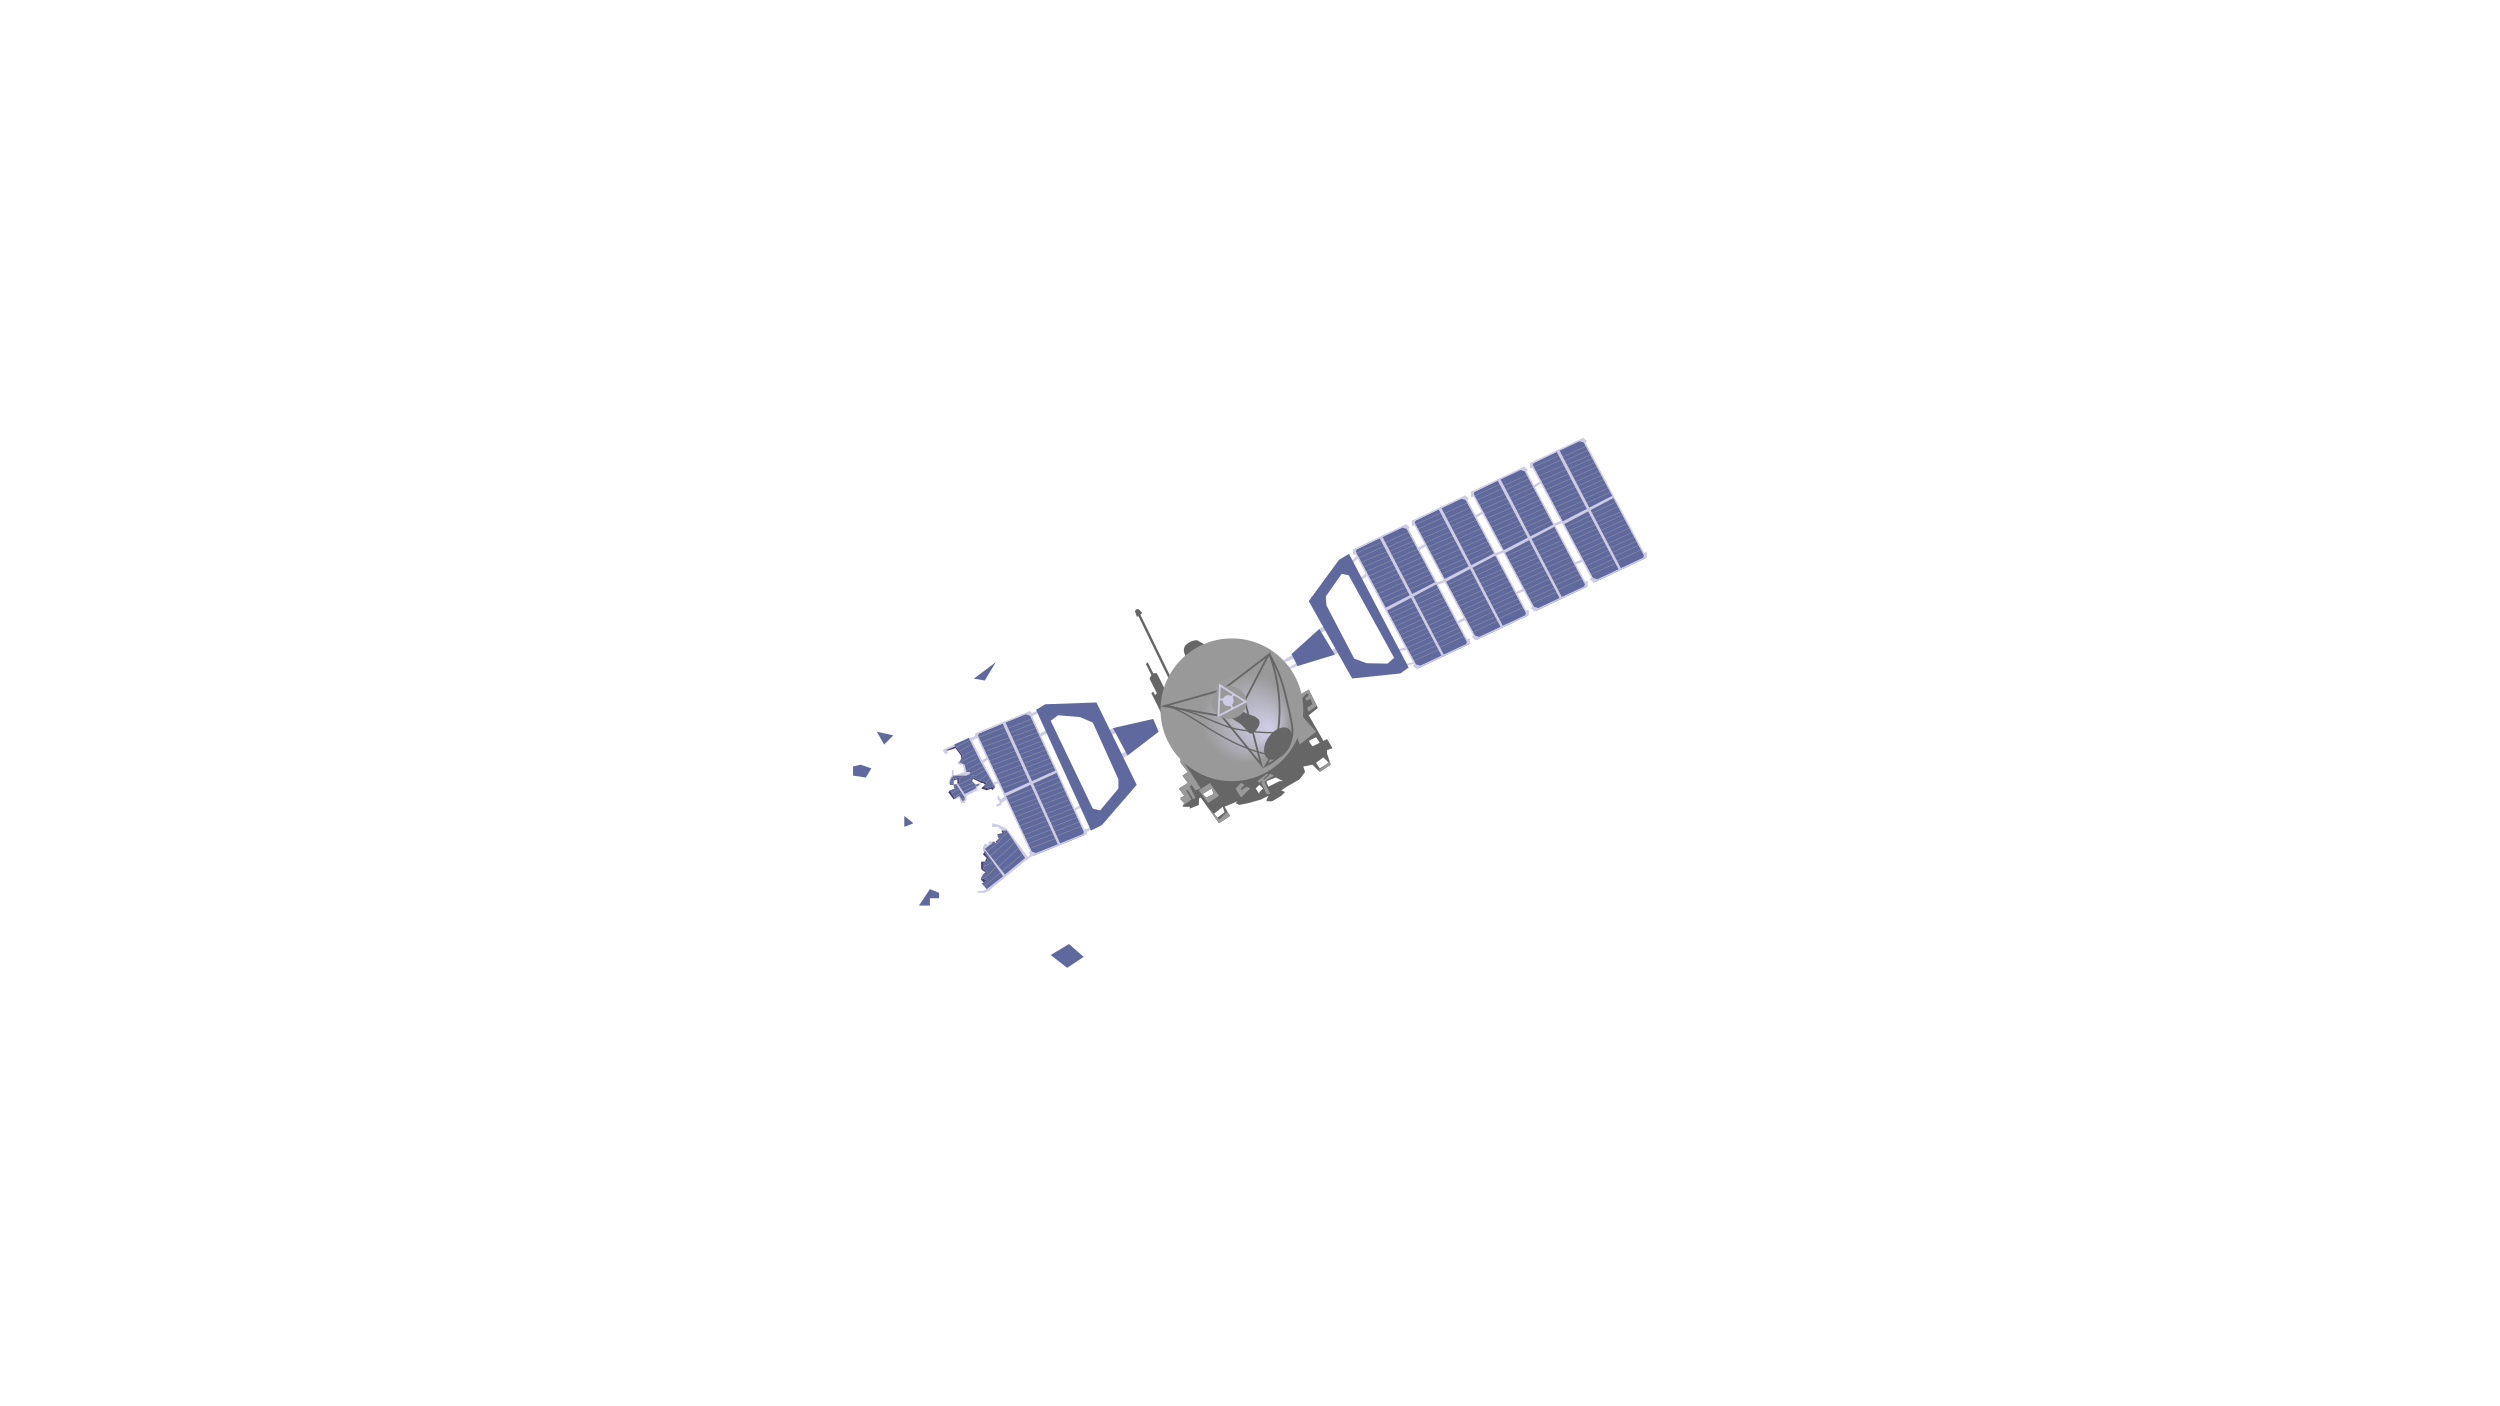 <?xml version="1.0" encoding="utf-8"?>
<!-- Generator: Adobe Illustrator 24.0.0, SVG Export Plug-In . SVG Version: 6.00 Build 0)  -->
<svg version="1.1" id="Layer_1" xmlns="http://www.w3.org/2000/svg" xmlns:xlink="http://www.w3.org/1999/xlink" x="0px" y="0px"
	 viewBox="0 0 1366 768" style="enable-background:new 0 0 1366 768;" xml:space="preserve">
<style type="text/css">
	.st0{fill:#5F699E;}
	.st1{fill:#CECCE4;}
	.st2{fill:#999999;}
	.st3{fill:#666666;}
	.st4{fill:#48426B;}
	.st5{clip-path:url(#SVGID_2_);fill:#999999;}
	.st6{clip-path:url(#SVGID_2_);fill:#9A9A9A;}
	.st7{clip-path:url(#SVGID_2_);fill:#9B9B9B;}
	.st8{clip-path:url(#SVGID_2_);fill:#9B9B9C;}
	.st9{clip-path:url(#SVGID_2_);fill:#9C9C9D;}
	.st10{clip-path:url(#SVGID_2_);fill:#9D9D9F;}
	.st11{clip-path:url(#SVGID_2_);fill:#9E9EA0;}
	.st12{clip-path:url(#SVGID_2_);fill:#9E9EA1;}
	.st13{clip-path:url(#SVGID_2_);fill:#9F9FA2;}
	.st14{clip-path:url(#SVGID_2_);fill:#A0A0A3;}
	.st15{clip-path:url(#SVGID_2_);fill:#A1A1A4;}
	.st16{clip-path:url(#SVGID_2_);fill:#A2A1A5;}
	.st17{clip-path:url(#SVGID_2_);fill:#A2A2A6;}
	.st18{clip-path:url(#SVGID_2_);fill:#A3A3A7;}
	.st19{clip-path:url(#SVGID_2_);fill:#A4A3A8;}
	.st20{clip-path:url(#SVGID_2_);fill:#A5A4AA;}
	.st21{clip-path:url(#SVGID_2_);fill:#A5A5AB;}
	.st22{clip-path:url(#SVGID_2_);fill:#A6A6AC;}
	.st23{clip-path:url(#SVGID_2_);fill:#A7A6AD;}
	.st24{clip-path:url(#SVGID_2_);fill:#A8A7AE;}
	.st25{clip-path:url(#SVGID_2_);fill:#A8A8AF;}
	.st26{clip-path:url(#SVGID_2_);fill:#A9A9B0;}
	.st27{clip-path:url(#SVGID_2_);fill:#AAA9B1;}
	.st28{clip-path:url(#SVGID_2_);fill:#ABAAB2;}
	.st29{clip-path:url(#SVGID_2_);fill:#ACABB3;}
	.st30{clip-path:url(#SVGID_2_);fill:#ACACB4;}
	.st31{clip-path:url(#SVGID_2_);fill:#ADACB5;}
	.st32{clip-path:url(#SVGID_2_);fill:#AEADB6;}
	.st33{clip-path:url(#SVGID_2_);fill:#AFAEB7;}
	.st34{clip-path:url(#SVGID_2_);fill:#AFAEB9;}
	.st35{clip-path:url(#SVGID_2_);fill:#B0AFBA;}
	.st36{clip-path:url(#SVGID_2_);fill:#B1B0BB;}
	.st37{clip-path:url(#SVGID_2_);fill:#B2B1BC;}
	.st38{clip-path:url(#SVGID_2_);fill:#B2B1BD;}
	.st39{clip-path:url(#SVGID_2_);fill:#B3B2BE;}
	.st40{clip-path:url(#SVGID_2_);fill:#B4B3BF;}
	.st41{clip-path:url(#SVGID_2_);fill:#B5B3C0;}
	.st42{clip-path:url(#SVGID_2_);fill:#B5B4C1;}
	.st43{clip-path:url(#SVGID_2_);fill:#B6B5C2;}
	.st44{clip-path:url(#SVGID_2_);fill:#B7B6C3;}
	.st45{clip-path:url(#SVGID_2_);fill:#B7B6C4;}
	.st46{clip-path:url(#SVGID_2_);fill:#B8B7C5;}
	.st47{clip-path:url(#SVGID_2_);fill:#B9B8C6;}
	.st48{clip-path:url(#SVGID_2_);fill:#BAB8C7;}
	.st49{clip-path:url(#SVGID_2_);fill:#BAB9C8;}
	.st50{clip-path:url(#SVGID_2_);fill:#BBBAC9;}
	.st51{clip-path:url(#SVGID_2_);fill:#BCBACA;}
	.st52{clip-path:url(#SVGID_2_);fill:#BCBBCB;}
	.st53{clip-path:url(#SVGID_2_);fill:#BDBCCC;}
	.st54{clip-path:url(#SVGID_2_);fill:#BEBDCD;}
	.st55{clip-path:url(#SVGID_2_);fill:#BFBDCE;}
	.st56{clip-path:url(#SVGID_2_);fill:#BFBECF;}
	.st57{clip-path:url(#SVGID_2_);fill:#C0BFD0;}
	.st58{clip-path:url(#SVGID_2_);fill:#C1BFD1;}
	.st59{clip-path:url(#SVGID_2_);fill:#C1C0D2;}
	.st60{clip-path:url(#SVGID_2_);fill:#C2C1D3;}
	.st61{clip-path:url(#SVGID_2_);fill:#C3C1D4;}
	.st62{clip-path:url(#SVGID_2_);fill:#C3C2D5;}
	.st63{clip-path:url(#SVGID_2_);fill:#C4C3D6;}
	.st64{clip-path:url(#SVGID_2_);fill:#C5C3D7;}
	.st65{clip-path:url(#SVGID_2_);fill:#C5C4D8;}
	.st66{clip-path:url(#SVGID_2_);fill:#C6C4D9;}
	.st67{clip-path:url(#SVGID_2_);fill:#C7C5DA;}
	.st68{clip-path:url(#SVGID_2_);fill:#C7C6DB;}
	.st69{clip-path:url(#SVGID_2_);fill:#C8C6DC;}
	.st70{clip-path:url(#SVGID_2_);fill:#C9C7DD;}
	.st71{clip-path:url(#SVGID_2_);fill:#C9C8DD;}
	.st72{clip-path:url(#SVGID_2_);fill:#CAC8DE;}
	.st73{clip-path:url(#SVGID_2_);fill:#CBC9DF;}
	.st74{clip-path:url(#SVGID_2_);fill:#CBC9E0;}
	.st75{clip-path:url(#SVGID_2_);fill:#CCCAE1;}
	.st76{clip-path:url(#SVGID_2_);fill:#CCCAE2;}
	.st77{clip-path:url(#SVGID_2_);fill:#CDCBE3;}
	.st78{clip-path:url(#SVGID_2_);fill:#CECCE3;}
	.st79{clip-path:url(#SVGID_2_);fill:#CECCE4;}
</style>
<g>
	<g>
		<polygon class="st0" points="584.1,515.82 574.1,521.82 583.1,528.82 592.1,522.82 		"/>
	</g>
	<g>
		<polygon class="st0" points="544.1,361.82 538.1,371.82 532.1,370.82 		"/>
	</g>
	<g>
		<polygon class="st0" points="508.1,485.82 513.1,487.82 513.1,490.82 508.1,490.82 508.1,494.82 502.1,494.82 		"/>
	</g>
	<g>
		<polygon class="st0" points="494.1,445.82 499.1,449.82 494.1,451.82 		"/>
	</g>
	<g>
		<polygon class="st0" points="479.1,399.82 488.1,401.82 483.1,406.82 		"/>
	</g>
	<g>
		<polygon class="st0" points="466.1,418.82 470.1,417.82 476.1,419.82 473.1,424.82 466.1,423.82 		"/>
	</g>
	<g>
		<g>
			<g>
				<polygon class="st1" points="590.1,439.82 587.1,441.82 587.69,442.82 591.1,440.82 				"/>
			</g>
			<g>
				<polygon class="st1" points="593.1,454.82 597.1,452.82 596.1,451.82 592.1,453.82 				"/>
			</g>
			<g>
				<polyline class="st1" points="572.1,398.82 572.03,398.85 568.1,400.82 568.69,402.38 572.1,400.82 				"/>
			</g>
			<g>
				<polygon class="st1" points="566.58,388.53 562.59,390 563.33,391.64 567.1,389.82 				"/>
			</g>
			<g>
				<g>
					<polygon class="st0" points="569.19,403.48 562.59,389 539.07,398.98 539.03,399 534.83,400.78 533.69,401.27 564.68,467.62 
						578.32,462.07 579.59,461.55 593.17,456.03 576.97,420.54 575.91,418.22 574.85,415.88 573.79,413.56 572.73,411.24 
						571.67,408.91 570.61,406.59 569.55,404.27 569.2,403.51 					"/>
				</g>
				<g>
					<polygon class="st2" points="562.74,424.34 562.65,424.11 576.23,418.82 576.32,419.06 					"/>
				</g>
				<g>
					<polygon class="st2" points="558.33,414.84 558.24,414.61 571.73,409.37 571.82,409.6 					"/>
				</g>
				<g>
					<polygon class="st2" points="559.43,417.21 559.34,416.98 572.85,411.72 572.94,411.96 					"/>
				</g>
				<g>
					<polygon class="st2" points="555.02,407.71 554.93,407.47 568.35,402.26 568.44,402.5 					"/>
				</g>
				<g>
					<polygon class="st2" points="556.13,410.08 556.03,409.85 569.49,404.63 569.58,404.87 					"/>
				</g>
				<g>
					
						<rect x="552.36" y="400.3" transform="matrix(0.942 -0.335 0.335 0.942 -101.783 210.485)" class="st2" width="14.38" height="0.25"/>
				</g>
				<g>
					<polygon class="st2" points="553.92,405.34 553.83,405.1 567.23,399.9 567.32,400.14 					"/>
				</g>
				<g>
					
						<rect x="551.24" y="397.84" transform="matrix(0.927 -0.374 0.374 0.927 -108.331 237.774)" class="st2" width="14.3" height="0.25"/>
				</g>
				<g>
					<polygon class="st2" points="550.61,398.19 550.52,397.96 563.82,392.73 563.92,392.96 					"/>
				</g>
				<g>
					<polygon class="st2" points="557.23,412.46 557.14,412.23 570.61,407 570.7,407.24 					"/>
				</g>
				<g>
					<polygon class="st2" points="561.63,421.96 561.54,421.73 575.11,416.47 575.2,416.7 					"/>
				</g>
				<g>
					<polygon class="st2" points="558.94,420.2 558.93,420.2 558.96,419.95 					"/>
				</g>
				<g>
					<polygon class="st2" points="560.53,419.59 560.44,419.36 573.98,414.09 574.07,414.33 					"/>
				</g>
				<g>
					<polygon class="st2" points="559.41,421.31 559.4,421.3 559.58,421.13 					"/>
				</g>
				<g>
					<polygon class="st2" points="547.65,430.77 547.56,430.53 562.23,424.95 562.32,425.19 					"/>
				</g>
				<g>
					
						<rect x="542.32" y="417.69" transform="matrix(0.935 -0.354 0.354 0.935 -112.398 222.176)" class="st2" width="15.59" height="0.25"/>
				</g>
				<g>
					
						<rect x="543.51" y="420.2" transform="matrix(0.935 -0.354 0.354 0.935 -113.208 222.766)" class="st2" width="15.61" height="0.25"/>
				</g>
				<g>
					
						<rect x="538.75" y="410.15" transform="matrix(0.935 -0.354 0.354 0.935 -109.958 220.404)" class="st2" width="15.5" height="0.25"/>
				</g>
				<g>
					
						<rect x="539.94" y="412.67" transform="matrix(0.935 -0.354 0.354 0.935 -110.772 220.996)" class="st2" width="15.53" height="0.25"/>
				</g>
				<g>
					
						<rect x="536.44" y="405.32" transform="matrix(0.945 -0.328 0.328 0.945 -102.864 200.863)" class="st2" width="15.49" height="0.25"/>
				</g>
				<g>
					
						<rect x="537.55" y="407.64" transform="matrix(0.935 -0.354 0.354 0.935 -109.148 219.814)" class="st2" width="15.47" height="0.25"/>
				</g>
				<g>
					
						<rect x="535.23" y="402.72" transform="matrix(0.93 -0.367 0.367 0.93 -110.024 227.605)" class="st2" width="15.4" height="0.25"/>
				</g>
				<g>
					<polygon class="st2" points="534.52,403.06 534.43,402.83 548.79,397.31 548.88,397.54 					"/>
				</g>
				<g>
					
						<rect x="541.13" y="415.18" transform="matrix(0.935 -0.354 0.354 0.935 -111.586 221.586)" class="st2" width="15.56" height="0.25"/>
				</g>
				<g>
					
						<rect x="545.9" y="425.22" transform="matrix(0.935 -0.354 0.354 0.935 -114.833 223.947)" class="st2" width="15.67" height="0.25"/>
				</g>
				<g>
					<polygon class="st2" points="543.51,425.56 543.5,425.56 543.5,425.31 					"/>
				</g>
				<g>
					
						<rect x="544.7" y="422.71" transform="matrix(0.935 -0.354 0.354 0.935 -114.021 223.356)" class="st2" width="15.64" height="0.25"/>
				</g>
				<g>
					
						<rect x="562.34" y="460.64" transform="matrix(0.93 -0.367 0.367 0.93 -129.42 241.527)" class="st2" width="14.93" height="0.25"/>
				</g>
				<g>
					
						<rect x="557.83" y="450.83" transform="matrix(0.93 -0.367 0.367 0.93 -126.137 239.17)" class="st2" width="14.83" height="0.25"/>
				</g>
				<g>
					
						<rect x="558.96" y="453.28" transform="matrix(0.93 -0.367 0.367 0.93 -126.956 239.758)" class="st2" width="14.86" height="0.25"/>
				</g>
				<g>
					<polygon class="st2" points="555.02,446.41 554.93,446.18 568.65,440.78 568.75,441.01 					"/>
				</g>
				<g>
					<polygon class="st2" points="556.15,448.87 556.06,448.64 569.81,443.23 569.9,443.46 					"/>
				</g>
				<g>
					<polygon class="st2" points="552.77,441.5 552.69,441.26 566.54,436.26 566.62,436.5 					"/>
				</g>
				<g>
					<polygon class="st2" points="553.9,443.96 553.81,443.73 567.51,438.34 567.6,438.57 					"/>
				</g>
				<g>
					<polygon class="st2" points="551.74,439.23 551.64,439 565.2,433.44 565.3,433.67 					"/>
				</g>
				<g>
					
						<rect x="549.95" y="433.61" transform="matrix(0.929 -0.371 0.371 0.929 -121.087 237.498)" class="st2" width="14.64" height="0.25"/>
				</g>
				<g>
					<polygon class="st2" points="557.27,451.33 557.18,451.1 570.96,445.68 571.05,445.91 					"/>
				</g>
				<g>
					<polygon class="st2" points="561.77,461.15 561.68,460.92 575.55,455.47 575.64,455.7 					"/>
				</g>
				<g>
					<polygon class="st2" points="559.21,459.19 559.2,459.19 559.23,458.95 					"/>
				</g>
				<g>
					
						<rect x="560.08" y="455.73" transform="matrix(0.93 -0.367 0.367 0.93 -127.779 240.346)" class="st2" width="14.88" height="0.25"/>
				</g>
				<g>
					<polygon class="st2" points="577.37,456.89 577.28,456.66 590.97,451.22 591.06,451.46 					"/>
				</g>
				<g>
					<polygon class="st2" points="572.94,447.15 572.84,446.92 586.45,441.53 586.54,441.76 					"/>
				</g>
				<g>
					<polygon class="st2" points="574.04,449.58 573.95,449.35 587.57,443.94 587.67,444.18 					"/>
				</g>
				<g>
					<polygon class="st2" points="569.62,439.83 569.52,439.6 583.05,434.24 583.14,434.48 					"/>
				</g>
				<g>
					
						<rect x="570.17" y="439.35" transform="matrix(0.93 -0.367 0.367 0.93 -121.066 242.851)" class="st2" width="14.58" height="0.25"/>
				</g>
				<g>
					
						<rect x="566.92" y="432.24" transform="matrix(0.94 -0.341 0.341 0.94 -112.978 221.564)" class="st2" width="14.52" height="0.25"/>
				</g>
				<g>
					
						<rect x="567.95" y="434.49" transform="matrix(0.93 -0.367 0.367 0.93 -119.438 241.688)" class="st2" width="14.52" height="0.25"/>
				</g>
				<g>
					<polygon class="st2" points="566.38,432.72 566.29,432.49 579.65,426.98 579.75,427.21 					"/>
				</g>
				<g>
					<polygon class="st2" points="565.18,430.08 565.09,429.85 578.5,424.47 578.59,424.7 					"/>
				</g>
				<g>
					
						<rect x="571.27" y="441.78" transform="matrix(0.93 -0.367 0.367 0.93 -121.882 243.432)" class="st2" width="14.6" height="0.25"/>
				</g>
				<g>
					
						<rect x="575.7" y="451.5" transform="matrix(0.93 -0.367 0.367 0.93 -125.138 245.755)" class="st2" width="14.71" height="0.25"/>
				</g>
				<g>
					<polygon class="st2" points="573.47,452.74 573.46,452.74 573.49,452.49 					"/>
				</g>
				<g>
					<polygon class="st2" points="575.15,452.02 575.06,451.79 588.7,446.37 588.79,446.61 					"/>
				</g>
				<g>
					<path class="st1" d="M593.94,452.92l-1.01-0.08l-0.27,0.68l0,0.01l-14.65-31.57l-0.58-1.23l-13.66-29.46l0,0l0.91-0.79
						l-1.95-1.98l-13.67,5.56l-1.56,0.63l0,0l-14.66,5.96l-0.11,2.85l1.01,0.07l0.22-0.55l28.86,62.21l-0.83,0.71l1.94,1.98
						l14.39-5.85l1.27-0.52l14.23-5.78L593.94,452.92z M562.82,391.1l13.87,29.95l-12.81,5.72l-14.44-31.97l11.2-4.51L562.82,391.1z
						 M534.88,400.67l12.97-5.23l0,0l14.62,31.96l-13.5,6.04l-14.59-31.52L534.88,400.67z M566.01,466.12l-2.32-0.86l0,0l-14-30.23
						l13.43-6.19l14.85,32.46L566.01,466.12z M591.77,455.73l-12.53,5.05l-14.73-32.59l12.76-5.88l14.95,32.3L591.77,455.73z"/>
				</g>
			</g>
			<g>
				<polygon class="st1" points="616.1,412.82 612.1,414.82 610.1,412.82 617.1,409.82 				"/>
			</g>
			<g>
				<polygon class="st1" points="608.1,397.82 604.1,399.82 605.1,402.82 611.1,399.82 				"/>
			</g>
			<g>
				<path class="st0" d="M599.1,383.82l-28,1l-5,3l30,66l6-3l19-22L599.1,383.82z M601.1,442.82l-4-1l-23-48l4-3l12,1l7,3l14,31v5
					L601.1,442.82z"/>
			</g>
			<g>
				<polygon class="st0" points="608.1,397.82 616.1,412.82 633.1,399.82 630.1,392.82 				"/>
			</g>
		</g>
		<g>
			<g>
				<polyline class="st1" points="706.1,357.82 701.1,360.82 702.1,361.82 707.1,359.82 706.1,357.82 				"/>
			</g>
			<g>
				<polygon class="st1" points="709.1,363.82 704.1,365.82 704.1,364.82 709.1,361.82 				"/>
			</g>
			<g>
				<polygon class="st1" points="743.1,315.82 746.26,313.46 746.96,314.76 744.1,316.82 				"/>
			</g>
			<g>
				<polygon class="st1" points="741.57,303.58 738.1,306.82 739.1,307.82 741.86,305.21 				"/>
			</g>
			<g>
				<polygon class="st1" points="772.78,362.59 768.1,363.82 768.1,362.82 772.1,361.82 				"/>
			</g>
			<g>
				<polygon class="st1" points="768.1,353.82 763.1,354.82 764.1,355.82 768.57,355.02 				"/>
			</g>
			<g>
				<g>
					<polygon class="st0" points="872.38,253.79 864.98,239.71 842.06,250.99 842.02,251.01 837.93,253.02 836.82,253.57 
						871.47,318.09 884.78,311.78 886.02,311.19 899.27,304.92 881.11,270.39 879.92,268.13 878.73,265.86 877.54,263.6 
						876.35,261.34 875.17,259.08 873.98,256.82 872.79,254.56 872.4,253.82 					"/>
				</g>
				<g>
					
						<rect x="866.41" y="271.72" transform="matrix(0.91 -0.414 0.414 0.91 -34.142 386.196)" class="st2" width="14.57" height="0.25"/>
				</g>
				<g>
					
						<rect x="861.47" y="262.51" transform="matrix(0.91 -0.414 0.414 0.91 -30.773 383.306)" class="st2" width="14.48" height="0.25"/>
				</g>
				<g>
					
						<rect x="862.7" y="264.81" transform="matrix(0.91 -0.414 0.414 0.91 -31.614 384.027)" class="st2" width="14.5" height="0.25"/>
				</g>
				<g>
					
						<rect x="857.78" y="255.59" transform="matrix(0.91 -0.414 0.414 0.91 -28.243 381.139)" class="st2" width="14.39" height="0.25"/>
				</g>
				<g>
					
						<rect x="859.01" y="257.9" transform="matrix(0.91 -0.414 0.414 0.91 -29.087 381.863)" class="st2" width="14.43" height="0.25"/>
				</g>
				<g>
					<polygon class="st2" points="856.01,254.19 855.91,253.95 869.16,248.38 869.26,248.61 					"/>
				</g>
				<g>
					
						<rect x="856.55" y="253.29" transform="matrix(0.91 -0.414 0.414 0.91 -27.402 380.418)" class="st2" width="14.37" height="0.25"/>
				</g>
				<g>
					<polygon class="st2" points="854.87,252.05 854.77,251.83 867.71,245.73 867.81,245.96 					"/>
				</g>
				<g>
					
						<rect x="852.83" y="246.33" transform="matrix(0.909 -0.417 0.417 0.909 -24.383 381.379)" class="st2" width="14.29" height="0.25"/>
				</g>
				<g>
					
						<rect x="860.24" y="260.2" transform="matrix(0.91 -0.414 0.414 0.91 -29.931 382.585)" class="st2" width="14.45" height="0.25"/>
				</g>
				<g>
					
						<rect x="865.17" y="269.42" transform="matrix(0.91 -0.414 0.414 0.91 -33.3 385.473)" class="st2" width="14.55" height="0.25"/>
				</g>
				<g>
					<polygon class="st2" points="863.09,271.05 863.08,271.05 863.08,270.8 					"/>
				</g>
				<g>
					
						<rect x="863.93" y="267.11" transform="matrix(0.91 -0.414 0.414 0.91 -32.458 384.749)" class="st2" width="14.53" height="0.25"/>
				</g>
				<g>
					<polygon class="st2" points="863.61,272.14 863.6,272.13 863.77,271.95 					"/>
				</g>
				<g>
					<polygon class="st2" points="852.41,282.24 852.3,282.01 866.63,275.62 866.73,275.85 					"/>
				</g>
				<g>
					<polygon class="st2" points="847.07,272.46 846.97,272.23 861.21,265.89 861.31,266.11 					"/>
				</g>
				<g>
					<polygon class="st2" points="848.4,274.9 848.3,274.67 862.56,268.31 862.66,268.54 					"/>
				</g>
				<g>
					
						<rect x="842.35" y="261.72" transform="matrix(0.914 -0.406 0.406 0.914 -33.076 367.828)" class="st2" width="15.5" height="0.25"/>
				</g>
				<g>
					
						<rect x="843.68" y="264.16" transform="matrix(0.914 -0.406 0.406 0.914 -33.953 368.586)" class="st2" width="15.53" height="0.25"/>
				</g>
				<g>
					
						<rect x="839.78" y="257.03" transform="matrix(0.924 -0.382 0.382 0.924 -33.948 343.371)" class="st2" width="15.49" height="0.25"/>
				</g>
				<g>
					
						<rect x="841.02" y="259.29" transform="matrix(0.914 -0.406 0.406 0.914 -32.203 367.073)" class="st2" width="15.47" height="0.25"/>
				</g>
				<g>
					
						<rect x="838.42" y="254.5" transform="matrix(0.908 -0.419 0.419 0.908 -28.859 377.771)" class="st2" width="15.4" height="0.25"/>
				</g>
				<g>
					
						<rect x="837.01" y="251.91" transform="matrix(0.912 -0.411 0.411 0.912 -28.965 369.304)" class="st2" width="15.39" height="0.25"/>
				</g>
				<g>
					
						<rect x="845.01" y="266.61" transform="matrix(0.914 -0.406 0.406 0.914 -34.83 369.342)" class="st2" width="15.56" height="0.25"/>
				</g>
				<g>
					
						<rect x="850.34" y="276.37" transform="matrix(0.914 -0.406 0.406 0.914 -38.329 372.366)" class="st2" width="15.67" height="0.25"/>
				</g>
				<g>
					<polygon class="st2" points="847.97,277.28 847.96,277.28 847.96,277.03 					"/>
				</g>
				<g>
					<polygon class="st2" points="849.73,277.35 849.63,277.12 863.91,270.75 864.01,270.98 					"/>
				</g>
				<g>
					
						<rect x="868.73" y="310.82" transform="matrix(0.908 -0.419 0.419 0.908 -49.681 395.545)" class="st2" width="14.93" height="0.25"/>
				</g>
				<g>
					
						<rect x="863.69" y="301.29" transform="matrix(0.908 -0.419 0.419 0.908 -46.157 392.535)" class="st2" width="14.83" height="0.25"/>
				</g>
				<g>
					
						<rect x="864.95" y="303.66" transform="matrix(0.908 -0.419 0.419 0.908 -47.036 393.286)" class="st2" width="14.86" height="0.25"/>
				</g>
				<g>
					<polygon class="st2" points="860.64,297.44 860.54,297.22 873.94,291.06 874.04,291.28 					"/>
				</g>
				<g>
					<polygon class="st2" points="861.9,299.84 861.8,299.61 875.23,293.44 875.33,293.67 					"/>
				</g>
				<g>
					<polygon class="st2" points="858.12,292.67 858.02,292.44 871.57,286.67 871.67,286.9 					"/>
				</g>
				<g>
					<polygon class="st2" points="859.38,295.06 859.28,294.83 872.65,288.68 872.76,288.91 					"/>
				</g>
				<g>
					<polygon class="st2" points="856.96,290.46 856.85,290.23 870.08,283.93 870.19,284.15 					"/>
				</g>
				<g>
					
						<rect x="854.86" y="284.54" transform="matrix(0.907 -0.422 0.422 0.907 -39.595 390.459)" class="st2" width="14.64" height="0.25"/>
				</g>
				<g>
					<polygon class="st2" points="863.16,302.23 863.06,302 876.51,295.82 876.61,296.05 					"/>
				</g>
				<g>
					<polygon class="st2" points="868.2,311.79 868.1,311.56 881.64,305.34 881.75,305.56 					"/>
				</g>
				<g>
					<polygon class="st2" points="865.55,309.97 865.54,309.97 865.54,309.72 					"/>
				</g>
				<g>
					
						<rect x="866.21" y="306.05" transform="matrix(0.908 -0.419 0.419 0.908 -47.92 394.038)" class="st2" width="14.88" height="0.25"/>
				</g>
				<g>
					<polygon class="st2" points="883.54,306.65 883.44,306.43 896.8,300.24 896.91,300.46 					"/>
				</g>
				<g>
					<polygon class="st2" points="878.57,297.18 878.46,296.95 891.74,290.81 891.85,291.03 					"/>
				</g>
				<g>
					<polygon class="st2" points="879.81,299.54 879.7,299.32 893,293.16 893.11,293.39 					"/>
				</g>
				<g>
					
						<rect x="874.12" y="286.77" transform="matrix(0.908 -0.419 0.419 0.908 -39.132 395.509)" class="st2" width="14.55" height="0.25"/>
				</g>
				<g>
					
						<rect x="875.36" y="289.14" transform="matrix(0.908 -0.419 0.419 0.908 -40.008 396.253)" class="st2" width="14.58" height="0.25"/>
				</g>
				<g>
					
						<rect x="871.72" y="282.23" transform="matrix(0.919 -0.393 0.393 0.919 -40.199 368.608)" class="st2" width="14.52" height="0.25"/>
				</g>
				<g>
					
						<rect x="872.88" y="284.41" transform="matrix(0.908 -0.419 0.419 0.908 -38.26 394.768)" class="st2" width="14.52" height="0.25"/>
				</g>
				<g>
					
						<rect x="870.45" y="279.78" transform="matrix(0.901 -0.435 0.435 0.901 -34.419 409.295)" class="st2" width="14.46" height="0.25"/>
				</g>
				<g>
					<polygon class="st2" points="869.87,280.57 869.76,280.34 882.85,274.23 882.96,274.45 					"/>
				</g>
				<g>
					
						<rect x="876.6" y="291.51" transform="matrix(0.908 -0.419 0.419 0.908 -40.885 396.995)" class="st2" width="14.6" height="0.25"/>
				</g>
				<g>
					
						<rect x="881.56" y="300.96" transform="matrix(0.908 -0.419 0.419 0.908 -44.382 399.964)" class="st2" width="14.71" height="0.25"/>
				</g>
				<g>
					<polygon class="st2" points="879.42,302.73 879.41,302.73 879.41,302.48 					"/>
				</g>
				<g>
					<polygon class="st2" points="881.05,301.92 880.95,301.69 894.26,295.52 894.37,295.75 					"/>
				</g>
				<g>
					<path class="st1" d="M899.86,301.77l-1.01-0.02l-0.23,0.69v0.01l-16.39-30.7l-0.65-1.2l-15.29-28.65l0,0l0.86-0.84l-2.06-1.87
						l-13.34,6.32l-1.52,0.72l0,0l-14.3,6.77l0.05,2.86l1.01,0.01l0.19-0.56l32.3,60.5l-0.79,0.76l2.05,1.87l14.04-6.65l1.24-0.59
						l13.88-6.57L899.86,301.77z M865.33,241.79l15.53,29.13l-12.47,6.43l-16.21-31.11l10.93-5.13L865.33,241.79z M837.97,252.91
						l12.66-5.94l0,0l16.39,31.09l-13.14,6.79l-16.33-30.65L837.97,252.91z M872.72,316.51l-2.36-0.73l0,0l-15.67-29.4l13.06-6.93
						l16.64,31.58L872.72,316.51z M897.86,304.7l-12.23,5.74l-16.53-31.71l12.41-6.59l16.74,31.41L897.86,304.7z"/>
				</g>
			</g>
			<g>
				<g>
					<polygon class="st0" points="840.12,269.52 832.72,255.44 809.8,266.72 809.76,266.74 805.67,268.75 804.56,269.3 
						839.21,333.82 852.52,327.51 853.76,326.92 867.01,320.65 848.85,286.12 847.66,283.86 846.47,281.59 845.28,279.33 
						844.09,277.07 842.91,274.81 841.72,272.55 840.53,270.29 840.14,269.55 					"/>
				</g>
				<g>
					<polygon class="st2" points="834.86,290.71 834.75,290.48 848.02,284.45 848.12,284.67 					"/>
				</g>
				<g>
					
						<rect x="829.22" y="278.24" transform="matrix(0.911 -0.413 0.413 0.911 -40.332 369.949)" class="st2" width="14.48" height="0.25"/>
				</g>
				<g>
					
						<rect x="830.45" y="280.54" transform="matrix(0.911 -0.413 0.413 0.911 -41.169 370.667)" class="st2" width="14.5" height="0.25"/>
				</g>
				<g>
					
						<rect x="825.53" y="271.32" transform="matrix(0.91 -0.414 0.414 0.91 -37.652 369.195)" class="st2" width="14.39" height="0.25"/>
				</g>
				<g>
					
						<rect x="826.76" y="273.63" transform="matrix(0.91 -0.414 0.414 0.91 -38.496 369.919)" class="st2" width="14.43" height="0.25"/>
				</g>
				<g>
					<polygon class="st2" points="823.75,269.92 823.66,269.69 836.91,264.11 837.01,264.34 					"/>
				</g>
				<g>
					
						<rect x="824.29" y="269.02" transform="matrix(0.91 -0.414 0.414 0.91 -36.812 368.474)" class="st2" width="14.37" height="0.25"/>
				</g>
				<g>
					<polygon class="st2" points="822.62,267.78 822.51,267.56 835.45,261.46 835.56,261.69 					"/>
				</g>
				<g>
					
						<rect x="820.58" y="262.06" transform="matrix(0.909 -0.417 0.417 0.909 -33.891 369.354)" class="st2" width="14.29" height="0.25"/>
				</g>
				<g>
					
						<rect x="827.99" y="275.93" transform="matrix(0.91 -0.414 0.414 0.91 -39.341 370.641)" class="st2" width="14.45" height="0.25"/>
				</g>
				<g>
					
						<rect x="832.91" y="285.15" transform="matrix(0.911 -0.413 0.413 0.911 -42.851 372.105)" class="st2" width="14.55" height="0.25"/>
				</g>
				<g>
					<polygon class="st2" points="830.84,286.78 830.83,286.78 830.83,286.53 					"/>
				</g>
				<g>
					
						<rect x="831.68" y="282.85" transform="matrix(0.911 -0.413 0.413 0.911 -42.011 371.385)" class="st2" width="14.52" height="0.25"/>
				</g>
				<g>
					<polygon class="st2" points="831.36,287.87 831.35,287.86 831.52,287.68 					"/>
				</g>
				<g>
					<polygon class="st2" points="820.15,297.97 820.05,297.74 834.38,291.35 834.48,291.58 					"/>
				</g>
				<g>
					<polygon class="st2" points="814.82,288.19 814.71,287.96 828.95,281.62 829.05,281.85 					"/>
				</g>
				<g>
					<polygon class="st2" points="816.15,290.63 816.05,290.4 830.31,284.04 830.41,284.27 					"/>
				</g>
				<g>
					
						<rect x="810.1" y="277.45" transform="matrix(0.914 -0.406 0.406 0.914 -42.245 356.084)" class="st2" width="15.5" height="0.25"/>
				</g>
				<g>
					
						<rect x="811.43" y="279.9" transform="matrix(0.914 -0.406 0.406 0.914 -43.122 356.843)" class="st2" width="15.53" height="0.25"/>
				</g>
				<g>
					
						<rect x="807.52" y="272.76" transform="matrix(0.924 -0.382 0.382 0.924 -42.407 332.24)" class="st2" width="15.49" height="0.25"/>
				</g>
				<g>
					
						<rect x="808.77" y="275.02" transform="matrix(0.914 -0.406 0.406 0.914 -41.372 355.329)" class="st2" width="15.47" height="0.25"/>
				</g>
				<g>
					
						<rect x="806.17" y="270.23" transform="matrix(0.908 -0.419 0.419 0.908 -38.412 365.709)" class="st2" width="15.4" height="0.25"/>
				</g>
				<g>
					
						<rect x="804.76" y="267.65" transform="matrix(0.912 -0.411 0.411 0.912 -38.276 357.442)" class="st2" width="15.39" height="0.25"/>
				</g>
				<g>
					
						<rect x="812.76" y="282.34" transform="matrix(0.914 -0.406 0.406 0.914 -43.999 357.599)" class="st2" width="15.56" height="0.25"/>
				</g>
				<g>
					
						<rect x="818.08" y="292.1" transform="matrix(0.914 -0.406 0.406 0.914 -47.498 360.623)" class="st2" width="15.67" height="0.25"/>
				</g>
				<g>
					<polygon class="st2" points="815.72,293.01 815.71,293.01 815.71,292.76 					"/>
				</g>
				<g>
					<polygon class="st2" points="817.48,293.08 817.38,292.85 831.66,286.48 831.76,286.71 					"/>
				</g>
				<g>
					
						<rect x="836.48" y="326.55" transform="matrix(0.908 -0.419 0.419 0.908 -59.235 383.483)" class="st2" width="14.93" height="0.25"/>
				</g>
				<g>
					
						<rect x="831.44" y="317.02" transform="matrix(0.908 -0.419 0.419 0.908 -55.71 380.473)" class="st2" width="14.83" height="0.25"/>
				</g>
				<g>
					
						<rect x="832.69" y="319.4" transform="matrix(0.908 -0.419 0.419 0.908 -56.589 381.224)" class="st2" width="14.86" height="0.25"/>
				</g>
				<g>
					<polygon class="st2" points="828.39,313.17 828.28,312.95 841.68,306.79 841.79,307.01 					"/>
				</g>
				<g>
					<polygon class="st2" points="829.65,315.57 829.54,315.34 842.97,309.17 843.08,309.4 					"/>
				</g>
				<g>
					<polygon class="st2" points="825.87,308.4 825.77,308.17 839.32,302.4 839.41,302.63 					"/>
				</g>
				<g>
					<polygon class="st2" points="827.13,310.79 827.02,310.56 840.4,304.41 840.51,304.64 					"/>
				</g>
				<g>
					<polygon class="st2" points="824.71,306.19 824.6,305.97 837.83,299.66 837.93,299.88 					"/>
				</g>
				<g>
					
						<rect x="822.6" y="300.27" transform="matrix(0.907 -0.422 0.422 0.907 -49.247 378.317)" class="st2" width="14.64" height="0.25"/>
				</g>
				<g>
					<polygon class="st2" points="830.91,317.96 830.8,317.74 844.26,311.56 844.36,311.78 					"/>
				</g>
				<g>
					<polygon class="st2" points="835.95,327.52 835.84,327.29 849.39,321.07 849.5,321.29 					"/>
				</g>
				<g>
					<polygon class="st2" points="833.29,325.7 833.28,325.7 833.28,325.45 					"/>
				</g>
				<g>
					
						<rect x="833.95" y="321.78" transform="matrix(0.908 -0.419 0.419 0.908 -57.473 381.976)" class="st2" width="14.88" height="0.25"/>
				</g>
				<g>
					<polygon class="st2" points="851.29,322.38 851.19,322.16 864.55,315.97 864.65,316.2 					"/>
				</g>
				<g>
					<polygon class="st2" points="846.31,312.91 846.21,312.69 859.49,306.54 859.59,306.77 					"/>
				</g>
				<g>
					<polygon class="st2" points="847.56,315.28 847.45,315.05 860.75,308.89 860.85,309.12 					"/>
				</g>
				<g>
					
						<rect x="841.87" y="302.5" transform="matrix(0.908 -0.419 0.419 0.908 -48.685 383.447)" class="st2" width="14.55" height="0.25"/>
				</g>
				<g>
					
						<rect x="843.11" y="304.87" transform="matrix(0.908 -0.419 0.419 0.908 -49.562 384.192)" class="st2" width="14.58" height="0.25"/>
				</g>
				<g>
					
						<rect x="839.47" y="297.96" transform="matrix(0.919 -0.393 0.393 0.919 -48.989 357.187)" class="st2" width="14.52" height="0.25"/>
				</g>
				<g>
					
						<rect x="840.63" y="300.15" transform="matrix(0.908 -0.419 0.419 0.908 -47.813 382.706)" class="st2" width="14.52" height="0.25"/>
				</g>
				<g>
					<polygon class="st2" points="838.96,298.87 838.85,298.65 851.89,292.39 852,292.62 					"/>
				</g>
				<g>
					<polygon class="st2" points="837.61,296.3 837.51,296.07 850.6,289.96 850.7,290.18 					"/>
				</g>
				<g>
					
						<rect x="844.35" y="307.24" transform="matrix(0.908 -0.419 0.419 0.908 -50.438 384.934)" class="st2" width="14.6" height="0.25"/>
				</g>
				<g>
					
						<rect x="849.31" y="316.69" transform="matrix(0.908 -0.419 0.419 0.908 -53.935 387.902)" class="st2" width="14.71" height="0.25"/>
				</g>
				<g>
					<polygon class="st2" points="847.17,318.46 847.16,318.46 847.16,318.21 					"/>
				</g>
				<g>
					<polygon class="st2" points="848.8,317.65 848.69,317.42 862.01,311.25 862.12,311.48 					"/>
				</g>
				<g>
					<path class="st1" d="M867.6,317.5l-1.01-0.02l-0.23,0.69v0.01l-16.39-30.7l-0.65-1.2l-15.29-28.65l0,0l0.86-0.84l-2.06-1.87
						l-13.34,6.32l-1.52,0.72l0,0l-14.3,6.77l0.05,2.86l1.01,0.01l0.19-0.56l32.3,60.5l-0.79,0.76l2.05,1.87l14.04-6.65l1.24-0.59
						l13.88-6.57L867.6,317.5z M833.08,257.52l15.53,29.13l-12.47,6.43l-16.21-31.11l10.93-5.13L833.08,257.52z M805.72,268.64
						l12.66-5.94l0,0l16.39,31.09l-13.14,6.79l-16.33-30.65L805.72,268.64z M840.46,332.24l-2.36-0.73l0,0l-15.67-29.4l13.06-6.93
						l16.64,31.58L840.46,332.24z M865.6,320.43l-12.23,5.74l-16.53-31.71l12.41-6.59l16.74,31.41L865.6,320.43z"/>
				</g>
			</g>
			<g>
				<g>
					<polygon class="st0" points="807.87,285.25 800.47,271.17 777.55,282.45 777.51,282.47 773.42,284.48 772.31,285.03 
						806.96,349.55 820.27,343.24 821.51,342.65 834.76,336.38 816.6,301.85 815.41,299.59 814.22,297.32 813.03,295.06 
						811.84,292.8 810.66,290.54 809.47,288.28 808.28,286.02 807.89,285.28 					"/>
				</g>
				<g>
					<polygon class="st2" points="802.6,306.44 802.5,306.21 815.76,300.18 815.87,300.41 					"/>
				</g>
				<g>
					<polygon class="st2" points="797.66,297.2 797.56,296.98 810.74,290.98 810.84,291.21 					"/>
				</g>
				<g>
					<polygon class="st2" points="798.9,299.51 798.79,299.28 811.99,293.28 812.1,293.5 					"/>
				</g>
				<g>
					
						<rect x="793.27" y="287.05" transform="matrix(0.911 -0.413 0.413 0.911 -47.173 355.885)" class="st2" width="14.39" height="0.25"/>
				</g>
				<g>
					
						<rect x="794.5" y="289.36" transform="matrix(0.911 -0.413 0.413 0.911 -48.015 356.606)" class="st2" width="14.43" height="0.25"/>
				</g>
				<g>
					<polygon class="st2" points="791.5,285.65 791.4,285.42 804.66,279.84 804.75,280.07 					"/>
				</g>
				<g>
					
						<rect x="792.04" y="284.75" transform="matrix(0.911 -0.413 0.413 0.911 -46.336 355.167)" class="st2" width="14.37" height="0.25"/>
				</g>
				<g>
					<polygon class="st2" points="790.37,283.52 790.26,283.29 803.2,277.19 803.31,277.42 					"/>
				</g>
				<g>
					
						<rect x="788.33" y="277.79" transform="matrix(0.908 -0.418 0.418 0.908 -43.334 358.013)" class="st2" width="14.29" height="0.25"/>
				</g>
				<g>
					
						<rect x="795.74" y="291.67" transform="matrix(0.911 -0.413 0.413 0.911 -48.857 357.324)" class="st2" width="14.45" height="0.25"/>
				</g>
				<g>
					
						<rect x="800.66" y="300.88" transform="matrix(0.911 -0.413 0.413 0.911 -52.215 360.198)" class="st2" width="14.55" height="0.25"/>
				</g>
				<g>
					<polygon class="st2" points="798.58,302.52 798.57,302.52 798.57,302.27 					"/>
				</g>
				<g>
					<polygon class="st2" points="800.13,301.82 800.03,301.59 813.25,295.58 813.35,295.81 					"/>
				</g>
				<g>
					<polygon class="st2" points="799.1,303.6 799.09,303.59 799.27,303.42 					"/>
				</g>
				<g>
					<polygon class="st2" points="787.9,313.7 787.8,313.47 802.13,307.08 802.23,307.31 					"/>
				</g>
				<g>
					<polygon class="st2" points="782.56,303.92 782.46,303.69 796.7,297.35 796.8,297.58 					"/>
				</g>
				<g>
					<polygon class="st2" points="783.89,306.36 783.79,306.13 798.05,299.78 798.15,300 					"/>
				</g>
				<g>
					
						<rect x="777.85" y="293.18" transform="matrix(0.914 -0.406 0.406 0.914 -51.414 344.341)" class="st2" width="15.5" height="0.25"/>
				</g>
				<g>
					
						<rect x="779.18" y="295.63" transform="matrix(0.914 -0.406 0.406 0.914 -52.29 345.099)" class="st2" width="15.53" height="0.25"/>
				</g>
				<g>
					<polygon class="st2" points="775.9,291.68 775.81,291.45 790.12,285.55 790.22,285.78 					"/>
				</g>
				<g>
					
						<rect x="776.52" y="290.75" transform="matrix(0.914 -0.406 0.406 0.914 -50.541 343.586)" class="st2" width="15.47" height="0.25"/>
				</g>
				<g>
					
						<rect x="773.92" y="285.96" transform="matrix(0.908 -0.419 0.419 0.908 -47.965 353.647)" class="st2" width="15.4" height="0.25"/>
				</g>
				<g>
					
						<rect x="772.5" y="283.38" transform="matrix(0.912 -0.409 0.409 0.912 -47.685 344.253)" class="st2" width="15.39" height="0.25"/>
				</g>
				<g>
					
						<rect x="780.51" y="298.07" transform="matrix(0.914 -0.406 0.406 0.914 -53.168 345.855)" class="st2" width="15.56" height="0.25"/>
				</g>
				<g>
					
						<rect x="785.83" y="307.83" transform="matrix(0.914 -0.406 0.406 0.914 -56.667 348.879)" class="st2" width="15.67" height="0.25"/>
				</g>
				<g>
					<polygon class="st2" points="783.47,308.74 783.46,308.74 783.46,308.49 					"/>
				</g>
				<g>
					<polygon class="st2" points="785.23,308.81 785.12,308.58 799.41,302.22 799.51,302.44 					"/>
				</g>
				<g>
					
						<rect x="804.23" y="342.28" transform="matrix(0.908 -0.419 0.419 0.908 -68.788 371.421)" class="st2" width="14.93" height="0.25"/>
				</g>
				<g>
					
						<rect x="799.18" y="332.75" transform="matrix(0.908 -0.419 0.419 0.908 -65.263 368.411)" class="st2" width="14.83" height="0.25"/>
				</g>
				<g>
					
						<rect x="800.44" y="335.13" transform="matrix(0.908 -0.419 0.419 0.908 -66.142 369.162)" class="st2" width="14.86" height="0.25"/>
				</g>
				<g>
					<polygon class="st2" points="796.14,328.91 796.03,328.68 809.43,322.52 809.53,322.75 					"/>
				</g>
				<g>
					<polygon class="st2" points="797.4,331.3 797.29,331.07 810.72,324.9 810.83,325.13 					"/>
				</g>
				<g>
					<polygon class="st2" points="793.61,324.13 793.52,323.9 807.06,318.13 807.16,318.36 					"/>
				</g>
				<g>
					<polygon class="st2" points="794.88,326.52 794.77,326.29 808.15,320.15 808.25,320.37 					"/>
				</g>
				<g>
					<polygon class="st2" points="792.45,321.92 792.35,321.7 805.57,315.39 805.68,315.62 					"/>
				</g>
				<g>
					
						<rect x="790.35" y="316" transform="matrix(0.907 -0.422 0.422 0.907 -58.899 366.174)" class="st2" width="14.64" height="0.25"/>
				</g>
				<g>
					<polygon class="st2" points="798.66,333.69 798.55,333.47 812,327.29 812.11,327.51 					"/>
				</g>
				<g>
					<polygon class="st2" points="803.69,343.25 803.59,343.02 817.14,336.8 817.24,337.03 					"/>
				</g>
				<g>
					<polygon class="st2" points="801.04,341.44 801.03,341.44 801.03,341.19 					"/>
				</g>
				<g>
					
						<rect x="801.7" y="337.52" transform="matrix(0.908 -0.419 0.419 0.908 -67.026 369.914)" class="st2" width="14.88" height="0.25"/>
				</g>
				<g>
					<polygon class="st2" points="819.04,338.12 818.93,337.89 832.29,331.7 832.4,331.93 					"/>
				</g>
				<g>
					<polygon class="st2" points="814.06,328.64 813.96,328.42 827.23,322.27 827.34,322.5 					"/>
				</g>
				<g>
					<polygon class="st2" points="815.3,331.01 815.2,330.78 828.5,324.62 828.6,324.85 					"/>
				</g>
				<g>
					
						<rect x="809.61" y="318.23" transform="matrix(0.908 -0.419 0.419 0.908 -58.238 371.385)" class="st2" width="14.55" height="0.25"/>
				</g>
				<g>
					
						<rect x="810.85" y="320.6" transform="matrix(0.908 -0.419 0.419 0.908 -59.114 372.13)" class="st2" width="14.58" height="0.25"/>
				</g>
				<g>
					
						<rect x="807.21" y="313.69" transform="matrix(0.919 -0.393 0.393 0.919 -57.78 345.765)" class="st2" width="14.52" height="0.25"/>
				</g>
				<g>
					
						<rect x="808.37" y="315.88" transform="matrix(0.908 -0.419 0.419 0.908 -57.366 370.644)" class="st2" width="14.52" height="0.25"/>
				</g>
				<g>
					<polygon class="st2" points="806.71,314.6 806.6,314.38 819.64,308.13 819.74,308.35 					"/>
				</g>
				<g>
					<polygon class="st2" points="805.36,312.03 805.25,311.8 818.34,305.69 818.45,305.91 					"/>
				</g>
				<g>
					
						<rect x="812.09" y="322.97" transform="matrix(0.908 -0.419 0.419 0.908 -59.991 372.872)" class="st2" width="14.6" height="0.25"/>
				</g>
				<g>
					
						<rect x="817.05" y="332.42" transform="matrix(0.908 -0.419 0.419 0.908 -63.489 375.84)" class="st2" width="14.71" height="0.25"/>
				</g>
				<g>
					<polygon class="st2" points="814.92,334.19 814.91,334.19 814.91,333.94 					"/>
				</g>
				<g>
					<polygon class="st2" points="816.54,333.38 816.44,333.15 829.76,326.99 829.86,327.21 					"/>
				</g>
				<g>
					<path class="st1" d="M835.35,333.23l-1.01-0.02l-0.23,0.69v0.01l-16.39-30.7l-0.65-1.2l-15.29-28.65l0,0l0.86-0.84l-2.06-1.87
						l-13.34,6.32l-1.52,0.72l0,0l-14.3,6.77l0.05,2.86l1.01,0.01l0.19-0.56l32.3,60.5l-0.79,0.76l2.05,1.87l14.04-6.65l1.24-0.59
						l13.88-6.57L835.35,333.23z M800.82,273.25l15.53,29.13l-12.47,6.43l-16.21-31.11l10.93-5.13L800.82,273.25z M773.46,284.37
						l12.66-5.94l0,0l16.39,31.09l-13.14,6.79l-16.33-30.65L773.46,284.37z M808.21,347.97l-2.36-0.73l0,0l-15.67-29.4l13.06-6.93
						l16.64,31.58L808.21,347.97z M833.35,336.16l-12.23,5.74l-16.53-31.71L817,303.6l16.74,31.41L833.35,336.16z"/>
				</g>
			</g>
			<g>
				<g>
					<polygon class="st0" points="775.62,300.98 768.22,286.9 745.3,298.18 745.26,298.2 741.17,300.21 740.06,300.76 
						774.71,365.28 788.02,358.97 789.26,358.38 802.51,352.11 784.35,317.58 783.16,315.32 781.97,313.05 780.78,310.79 
						779.59,308.53 778.41,306.27 777.22,304.01 776.03,301.75 775.64,301.01 					"/>
				</g>
				<g>
					<polygon class="st2" points="770.35,322.17 770.25,321.94 783.51,315.91 783.61,316.14 					"/>
				</g>
				<g>
					<polygon class="st2" points="765.41,312.94 765.31,312.71 778.49,306.71 778.59,306.94 					"/>
				</g>
				<g>
					<polygon class="st2" points="766.64,315.24 766.54,315.01 779.74,309.01 779.84,309.24 					"/>
				</g>
				<g>
					<polygon class="st2" points="761.71,305.99 761.61,305.77 774.72,299.81 774.82,300.04 					"/>
				</g>
				<g>
					
						<rect x="762.25" y="305.09" transform="matrix(0.911 -0.413 0.413 0.911 -57.38 344.698)" class="st2" width="14.43" height="0.25"/>
				</g>
				<g>
					<polygon class="st2" points="759.25,301.38 759.15,301.15 772.4,295.57 772.5,295.8 					"/>
				</g>
				<g>
					
						<rect x="759.79" y="300.48" transform="matrix(0.911 -0.413 0.413 0.911 -55.701 343.26)" class="st2" width="14.37" height="0.25"/>
				</g>
				<g>
					
						<rect x="757.38" y="295.96" transform="matrix(0.905 -0.425 0.425 0.905 -53.339 353.207)" class="st2" width="14.3" height="0.25"/>
				</g>
				<g>
					<polygon class="st2" points="756.78,296.74 756.67,296.51 769.66,290.55 769.77,290.78 					"/>
				</g>
				<g>
					
						<rect x="763.48" y="307.4" transform="matrix(0.911 -0.413 0.413 0.911 -58.221 345.417)" class="st2" width="14.45" height="0.25"/>
				</g>
				<g>
					
						<rect x="768.41" y="316.61" transform="matrix(0.911 -0.413 0.413 0.911 -61.58 348.291)" class="st2" width="14.55" height="0.25"/>
				</g>
				<g>
					<polygon class="st2" points="766.33,318.25 766.32,318.25 766.32,318 					"/>
				</g>
				<g>
					<polygon class="st2" points="767.88,317.55 767.77,317.32 780.99,311.31 781.1,311.54 					"/>
				</g>
				<g>
					<polygon class="st2" points="766.85,319.33 766.84,319.32 767.01,319.14 					"/>
				</g>
				<g>
					<polygon class="st2" points="755.65,329.43 755.54,329.2 769.87,322.81 769.97,323.04 					"/>
				</g>
				<g>
					<polygon class="st2" points="750.31,319.65 750.21,319.42 764.45,313.08 764.55,313.31 					"/>
				</g>
				<g>
					<polygon class="st2" points="751.64,322.09 751.54,321.86 765.8,315.51 765.9,315.74 					"/>
				</g>
				<g>
					
						<rect x="745.59" y="308.91" transform="matrix(0.914 -0.406 0.406 0.914 -60.583 332.597)" class="st2" width="15.5" height="0.25"/>
				</g>
				<g>
					
						<rect x="746.93" y="311.36" transform="matrix(0.914 -0.406 0.406 0.914 -61.459 333.356)" class="st2" width="15.53" height="0.25"/>
				</g>
				<g>
					<polygon class="st2" points="743.65,307.42 743.55,307.19 757.87,301.28 757.97,301.51 					"/>
				</g>
				<g>
					
						<rect x="744.26" y="306.48" transform="matrix(0.914 -0.406 0.406 0.914 -59.71 331.842)" class="st2" width="15.47" height="0.25"/>
				</g>
				<g>
					
						<rect x="741.66" y="301.69" transform="matrix(0.908 -0.419 0.419 0.908 -57.518 341.585)" class="st2" width="15.4" height="0.25"/>
				</g>
				<g>
					
						<rect x="740.25" y="299.11" transform="matrix(0.912 -0.409 0.409 0.912 -56.953 332.428)" class="st2" width="15.39" height="0.25"/>
				</g>
				<g>
					
						<rect x="748.26" y="313.8" transform="matrix(0.914 -0.406 0.406 0.914 -62.336 334.112)" class="st2" width="15.56" height="0.25"/>
				</g>
				<g>
					
						<rect x="753.58" y="323.56" transform="matrix(0.914 -0.406 0.406 0.914 -65.835 337.136)" class="st2" width="15.67" height="0.25"/>
				</g>
				<g>
					<polygon class="st2" points="751.21,324.47 751.2,324.47 751.2,324.22 					"/>
				</g>
				<g>
					<polygon class="st2" points="752.97,324.54 752.87,324.31 767.15,317.95 767.25,318.17 					"/>
				</g>
				<g>
					
						<rect x="771.97" y="358.01" transform="matrix(0.908 -0.419 0.419 0.908 -78.341 359.359)" class="st2" width="14.93" height="0.25"/>
				</g>
				<g>
					
						<rect x="766.93" y="348.48" transform="matrix(0.908 -0.419 0.419 0.908 -74.816 356.349)" class="st2" width="14.83" height="0.25"/>
				</g>
				<g>
					
						<rect x="768.19" y="350.86" transform="matrix(0.908 -0.419 0.419 0.908 -75.695 357.1)" class="st2" width="14.86" height="0.25"/>
				</g>
				<g>
					<polygon class="st2" points="763.88,344.64 763.78,344.41 777.18,338.25 777.28,338.48 					"/>
				</g>
				<g>
					<polygon class="st2" points="765.14,347.03 765.04,346.8 778.47,340.63 778.57,340.86 					"/>
				</g>
				<g>
					<polygon class="st2" points="761.36,339.86 761.26,339.63 774.81,333.86 774.91,334.09 					"/>
				</g>
				<g>
					<polygon class="st2" points="762.62,342.25 762.52,342.03 775.89,335.88 776,336.1 					"/>
				</g>
				<g>
					<polygon class="st2" points="760.2,337.65 760.09,337.43 773.32,331.12 773.43,331.35 					"/>
				</g>
				<g>
					
						<rect x="758.1" y="331.74" transform="matrix(0.907 -0.422 0.422 0.907 -68.551 354.032)" class="st2" width="14.64" height="0.25"/>
				</g>
				<g>
					<polygon class="st2" points="766.4,349.42 766.3,349.2 779.75,343.02 779.85,343.24 					"/>
				</g>
				<g>
					<polygon class="st2" points="771.44,358.98 771.34,358.75 784.88,352.53 784.99,352.76 					"/>
				</g>
				<g>
					<polygon class="st2" points="768.79,357.17 768.78,357.17 768.78,356.92 					"/>
				</g>
				<g>
					
						<rect x="769.45" y="353.25" transform="matrix(0.908 -0.419 0.419 0.908 -76.579 357.852)" class="st2" width="14.88" height="0.25"/>
				</g>
				<g>
					<polygon class="st2" points="786.78,353.85 786.68,353.62 800.04,347.43 800.15,347.66 					"/>
				</g>
				<g>
					<polygon class="st2" points="781.81,344.37 781.7,344.15 794.98,338 795.09,338.23 					"/>
				</g>
				<g>
					<polygon class="st2" points="783.05,346.74 782.94,346.51 796.24,340.35 796.35,340.58 					"/>
				</g>
				<g>
					
						<rect x="777.36" y="333.96" transform="matrix(0.908 -0.419 0.419 0.908 -67.791 359.324)" class="st2" width="14.55" height="0.25"/>
				</g>
				<g>
					
						<rect x="778.6" y="336.33" transform="matrix(0.908 -0.419 0.419 0.908 -68.668 360.068)" class="st2" width="14.58" height="0.25"/>
				</g>
				<g>
					
						<rect x="774.96" y="329.42" transform="matrix(0.919 -0.393 0.393 0.919 -66.571 334.344)" class="st2" width="14.52" height="0.25"/>
				</g>
				<g>
					
						<rect x="776.12" y="331.61" transform="matrix(0.908 -0.419 0.419 0.908 -66.919 358.582)" class="st2" width="14.52" height="0.25"/>
				</g>
				<g>
					<polygon class="st2" points="774.46,330.33 774.35,330.11 787.38,323.86 787.49,324.08 					"/>
				</g>
				<g>
					<polygon class="st2" points="773.11,327.76 773,327.54 786.09,321.42 786.2,321.65 					"/>
				</g>
				<g>
					
						<rect x="779.84" y="338.7" transform="matrix(0.908 -0.419 0.419 0.908 -69.544 360.81)" class="st2" width="14.6" height="0.25"/>
				</g>
				<g>
					
						<rect x="784.8" y="348.15" transform="matrix(0.908 -0.419 0.419 0.908 -73.042 363.778)" class="st2" width="14.71" height="0.25"/>
				</g>
				<g>
					<polygon class="st2" points="782.66,349.92 782.65,349.92 782.65,349.67 					"/>
				</g>
				<g>
					<polygon class="st2" points="784.29,349.11 784.19,348.88 797.5,342.72 797.61,342.94 					"/>
				</g>
				<g>
					<path class="st1" d="M803.1,348.96l-1.01-0.02l-0.23,0.69v0.01l-16.39-30.7l-0.65-1.2l-15.29-28.65l0,0l0.86-0.84l-2.06-1.87
						l-13.34,6.32l-1.52,0.72l0,0l-14.3,6.77l0.05,2.86l1.01,0.01l0.19-0.56l32.3,60.5l-0.79,0.76l2.05,1.87l14.04-6.65l1.24-0.59
						l13.88-6.57L803.1,348.96z M768.57,288.98l15.53,29.13l-12.47,6.43l-16.21-31.11l10.93-5.13L768.57,288.98z M741.21,300.1
						l12.66-5.94l0,0l16.39,31.09l-13.14,6.79l-16.33-30.65L741.21,300.1z M775.96,363.7l-2.36-0.73l0,0l-15.67-29.4l13.06-6.93
						l16.64,31.58L775.96,363.7z M801.1,351.89l-12.23,5.74l-16.53-31.71l12.41-6.59l16.74,31.41L801.1,351.89z"/>
				</g>
			</g>
			<g>
				<polygon class="st1" points="778.79,297.09 774.35,299.57 774.95,300.94 779.38,298.2 				"/>
			</g>
			<g>
				<polygon class="st1" points="799.86,337.54 796.45,339.51 796.96,340.47 800.47,338.82 				"/>
			</g>
			<g>
				<polygon class="st1" points="789.31,316.67 784.63,318.43 785.6,319.54 790.1,317.82 				"/>
			</g>
			<g>
				<polygon class="st1" points="810.09,279.28 805.64,281.76 806.24,283.13 810.68,280.38 				"/>
			</g>
			<g>
				<polygon class="st1" points="821.3,300.63 816.63,302.38 817.59,303.49 822.1,301.77 				"/>
			</g>
			<g>
				<polygon class="st1" points="799.86,337.54 796.45,339.51 796.96,340.47 800.47,338.82 				"/>
			</g>
			<g>
				<polygon class="st1" points="832.39,321.6 828.36,323.57 828.96,324.52 833.1,322.88 				"/>
			</g>
			<g>
				<polygon class="st1" points="864.02,305.6 859.99,307.57 860.59,308.52 864.74,306.88 				"/>
			</g>
			<g>
				<polygon class="st1" points="853.23,284.46 848.56,286.21 849.52,287.32 854.03,285.6 				"/>
			</g>
			<g>
				<polygon class="st1" points="841.63,262.85 837.77,265.35 838.26,266.78 842.12,264 				"/>
			</g>
			<g>
				<polygon class="st1" points="720.86,343.65 724.51,341.46 726.53,343.27 720.11,346.63 				"/>
			</g>
			<g>
				<polygon class="st1" points="729.39,357.7 733.04,355.5 731.9,352.66 726.43,355.95 				"/>
			</g>
			<g>
				<path class="st0" d="M738.79,370.71l26.37-2.74l4.52-3.23l-32.6-62.12l-5.47,3.29l-16.51,22.54L738.79,370.71z M733.07,313.6
					l3.84,0.72l24.83,45.11l-3.58,3.16l-11.39-0.21l-6.8-2.47l-15.23-29.18l-0.32-4.85L733.07,313.6z"/>
			</g>
			<g>
				<polygon class="st0" points="729.39,357.7 720.86,343.65 705.66,357.34 708.95,363.94 				"/>
			</g>
		</g>
		<g>
			<polygon class="st3" points="623.1,335.82 624.1,334.82 622.1,332.82 621.1,332.82 620.1,333.82 621.1,336.82 622.1,336.82 
				639.1,371.82 640.1,370.82 			"/>
		</g>
		<g>
			<polygon class="st3" points="637.1,377.82 632.1,367.82 630.1,367.82 627.1,361.82 626.1,362.82 629.1,368.82 628.1,370.82 
				632.1,378.82 631.1,379.82 630.1,377.82 629.1,378.82 635.1,390.82 			"/>
		</g>
		<g>
			<path class="st3" d="M649.1,359.82c-0.53-0.31-1.46-1.05-2-3c-0.16-0.53-0.45-1.71,0-3c0.59-1.69,2.04-2.48,3-3
				c1.55-0.84,3.05-1,4-1c2.33,1.33,4.67,2.67,7,4C656.82,359.22,651.76,361.36,649.1,359.82z"/>
		</g>
		<g>
			<path class="st3" d="M725.1,411.82v-2l3-1l-3-5l-2,1l-8-14l5-4l-5-10l-5.31,3.03l-1.69,0.97v11l-3,9l-9,12l-13,5c0,0-14,3-15,3
				s-23-9-23-9v5l4,5l-3,2l3,4l-5,3l3,4l-2,1v1l2,2l-0.67,1.33l-0.33,0.67h4v1l5-2c0,0,0-2,0-3s1-1,1-1l3.08,4.31l6.92,9.69l6-4
				l-1.34-2.23l-1.66-2.77l7-3l-1,1l2,1l5-1l7-2l4-2l-1,2v1h3l5-3l2-2l-2-1l3-2l7-4l3-4l-1-3l5-1l4,4l6-4l-0.53-1.6L725.1,411.82z
				 M663.1,433.82l-4,2l-2-2l5-3L663.1,433.82z M663.27,444.68l4.83-3.86l1,3l-3.94,2.96L663.27,444.68z M688.1,432.82v1l-2-3l2-2
				l2,2L688.1,432.82z M699.1,426.82l-6,3l-1-2v-1l5-2l4,2H699.1z M715.1,404.82l4-2l2,3l-4,2L715.1,404.82z M721.1,419.82l-2-3l4-3
				l2.86,2.86l-1.53,1.14L721.1,419.82z"/>
		</g>
		<g>
			<path class="st2" d="M661.1,427.82l-6,4l5,7l6-4L661.1,427.82z M659.1,435.82l-2-2l5-3l1,3L659.1,435.82z"/>
		</g>
		<g>
			<polygon class="st0" points="665.16,446.78 665.1,446.82 663.1,444.82 663.27,444.68 			"/>
		</g>
		<g>
			<polygon class="st0" points="726.1,416.82 724.43,417.82 725.96,416.68 			"/>
		</g>
		<g>
			<polygon class="st2" points="651.1,428.82 650.1,429.82 653.1,435.82 652.1,436.82 649.1,431.82 648.1,431.82 651.1,436.82 
				646.43,440.15 647.1,438.82 645.1,436.82 645.1,435.82 647.1,434.82 644.1,430.82 649.1,427.82 646.1,423.82 649.1,421.82 
				645.1,416.82 645.1,413.82 656.1,430.82 653.1,431.82 			"/>
		</g>
		<g>
			<polygon class="st2" points="711.1,390.82 719.1,399.82 710.1,406.82 708.1,400.82 			"/>
		</g>
		<g>
			<polygon class="st2" points="719.52,385.66 715.1,388.82 714.1,386.82 717.1,384.82 716.1,381.82 714.1,382.82 713.1,381.82 
				715.1,379.82 714.1,378.82 711.1,381.82 709.79,379.85 715.1,376.82 			"/>
		</g>
		<g>
			<polygon class="st2" points="687.1,426.82 688.1,427.82 689.1,426.82 690.1,426.82 689.1,427.82 692.1,433.82 694.1,433.82 
				691.1,427.82 691.1,426.82 696.1,423.82 694.1,422.82 691.1,425.82 690.1,425.82 693.1,422.82 692.1,422.82 			"/>
		</g>
		<g>
			<polygon class="st2" points="683.1,430.82 678.1,435.82 675.1,430.82 678.1,427.82 680.1,428.82 678.1,430.82 678.1,431.82 
				681.1,429.82 			"/>
		</g>
		<g>
			<path class="st2" d="M672.1,445.82l-6,4l-6.92-9.69l4.09,4.55l1.89,2.1l0.94,1.04c0,0,2.83-2.83,4.66-4.23L672.1,445.82z"/>
		</g>
		<g>
			<polygon class="st2" points="727.1,417.82 721.1,421.82 720.24,420.96 724.43,417.82 725.96,416.68 726.57,416.22 			"/>
		</g>
		<g>
			<g>
				<polyline class="st4" points="548.05,453.82 547.1,453.82 548.1,455.82 545.1,455.82 545.1,456.82 546.1,458.82 545.1,458.82 
					544.1,459.82 544.1,460.82 548.1,457.82 549.1,455.82 549.1,453.82 548.1,453.82 				"/>
			</g>
			<g>
				<path class="st4" d="M537.52,470.82h-1.42v4l1,1l2,1l-3,3v1l1,1l1,1c0,0,2,1,2,0s1-5,1-5v-4L537.52,470.82z"/>
			</g>
			<g>
				<polygon class="st4" points="537.92,465.18 537.1,466.82 538.1,467.82 539.1,468.82 538.1,470.82 539.1,471.82 541.1,469.82 
					540.95,467.44 				"/>
			</g>
			<g>
				<polygon class="st4" points="521.1,427.82 521.1,427.82 521.1,428.82 519.1,428.82 519.1,428.37 				"/>
			</g>
			<g>
				<polyline class="st4" points="522.29,436.02 521.1,436.82 518.1,432.82 519.1,431.82 520.1,431.82 522.1,431.82 521.1,429.82 
					521.1,428.82 522.1,428.82 523.1,430.82 522.1,435.82 				"/>
			</g>
			<g>
				<polygon class="st4" points="537.31,429.61 536.1,430.82 539.1,431.82 542.1,430.82 541.1,428.82 				"/>
			</g>
			<g>
				<polygon class="st4" points="543.51,430.41 542.1,431.82 541.1,429.82 542.1,429.82 				"/>
			</g>
			<g>
				<path class="st4" d="M531.1,425.82c0-1,5,2,5,2h1l1.24,1.02l1.76-1.02l-1-3l-4-1h-4V425.82z"/>
			</g>
			<g>
				<polygon class="st4" points="520.1,426.82 523.1,425.82 523.1,428.37 526.1,427.82 525.72,424.22 522.1,423.82 520.1,425.82 
									"/>
			</g>
			<g>
				<polygon class="st4" points="517.33,410.28 522.1,408.82 525.1,412.82 525.1,415.31 527.1,413.82 527.1,409.82 525.1,407.82 
					523.1,406.82 516.1,409.82 				"/>
			</g>
			<g>
				<polygon class="st1" points="549.1,434.82 547.1,436.82 546.1,435.82 546.1,434.82 545.1,434.82 545.1,436.82 546.1,437.82 
					546.1,438.82 544.1,439.82 545.1,440.82 547.1,439.82 547.1,438.82 550.1,436.82 				"/>
			</g>
			<g>
				<polygon class="st1" points="543.51,428.68 544.1,429.82 543.1,430.82 542.1,429.82 540.1,430.82 537.1,429.82 539.1,427.82 
					537.1,426.82 536.1,426.82 532.1,424.82 531.1,426.82 533.1,428.82 534.43,428.15 535.1,427.82 536.1,428.82 534.1,429.82 
					534.1,431.82 528.1,434.82 528.1,436.82 527.1,438.82 525.1,438.82 524.1,435.82 522.1,436.82 521.81,436.34 519.1,431.82 
					522.1,430.82 521.1,428.82 522.44,428.37 523.28,428.09 524.1,427.82 524.1,424.82 521.1,425.82 521.1,427.82 519.1,428.49 
					518.1,428.82 519.1,424.82 520.1,423.82 520.1,420.82 521.1,420.82 521.1,423.82 527.1,421.82 526.1,417.82 524.1,417.82 
					523.1,416.82 525.1,414.82 526.1,412.82 522.1,407.82 521.81,407.94 517.1,409.82 518.1,411.82 516.1,411.82 515.1,409.82 
					517.1,408.82 521.43,406.82 529.29,403.2 530.1,402.82 530.36,403.33 533.1,401.82 534.1,402.82 531.13,404.8 536.65,415.45 
					539.1,413.82 540.1,414.82 537.29,416.69 542.92,427.55 545.1,426.82 546.1,427.82 				"/>
			</g>
			<g>
				<polygon class="st1" points="564.1,467.82 561.49,469.32 540.1,486.82 538.1,487.82 534.1,487.82 534.1,486.82 537.1,486.82 
					539.1,485.82 536.1,482.82 536.53,482.61 538.1,481.82 539.1,480.82 536.1,479.82 537.1,477.82 539.1,475.82 537.1,474.82 
					537.1,470.82 539.1,470.82 540.1,468.82 538.1,465.82 537.1,464.82 537.1,462.82 538.1,460.82 540.1,461.82 540.1,459.82 
					543.1,459.82 544.1,460.82 545.1,459.82 545.1,458.82 546.1,457.82 545.1,455.82 549.1,454.82 547.77,453.82 545.1,451.82 
					542.1,451.82 542.1,449.82 546.1,450.82 550.1,452.82 561.67,468.25 563.1,466.82 				"/>
			</g>
			<g>
				<polygon class="st0" points="560.1,468.82 549.1,477.82 538.1,463.82 542.1,460.82 542.6,459.82 543.1,459.82 544.1,460.82 
					545.1,459.82 545.1,458.82 546.1,457.82 545.1,455.82 549.1,454.82 547.77,453.82 550.1,453.82 				"/>
			</g>
			<g>
				<polygon class="st0" points="548.1,478.82 539.1,485.82 536.53,482.61 538.1,481.82 539.1,480.82 536.1,479.82 537.1,477.82 
					539.1,475.82 537.1,474.82 537.1,470.82 539.1,470.82 540.1,468.82 538.1,465.82 537.77,465.49 538.1,464.82 				"/>
			</g>
			<g>
				<polygon class="st0" points="527.1,435.82 527.1,436.82 526.1,437.82 524.1,434.82 521.81,436.34 519.1,431.82 522.1,430.82 
					521.1,428.82 522.44,428.37 				"/>
			</g>
			<g>
				<polygon class="st0" points="543.74,430.18 543.1,430.82 542.1,429.82 540.1,430.82 537.1,429.82 539.1,427.82 537.1,426.82 
					536.1,426.82 532.1,424.82 531.1,426.82 533.1,428.82 534.43,428.15 535.1,428.82 533.1,429.82 533.1,430.82 527.1,433.82 
					523.28,428.09 524.1,427.82 524.1,424.82 521.1,425.82 521.1,427.82 519.1,428.49 519.1,426.82 520.1,424.82 521.1,423.82 
					528.1,423.82 530.1,422.82 530.1,421.82 528.1,421.82 527.1,417.82 525.1,416.82 524.1,416.82 526.1,412.82 522.1,407.82 
					521.81,407.94 521.43,406.82 529.29,403.2 536.1,416.82 				"/>
			</g>
			<g>
				
					<rect x="521.94" y="406.13" transform="matrix(0.885 -0.466 0.466 0.885 -128.686 291.918)" class="st2" width="8.39" height="0.25"/>
			</g>
			<g>
				<polygon class="st2" points="524.33,410.62 524.2,410.41 530.87,406.37 531,406.59 				"/>
			</g>
			<g>
				
					<rect x="525.69" y="411.02" transform="matrix(0.885 -0.466 0.466 0.885 -130.603 293.942)" class="st2" width="7.16" height="0.25"/>
			</g>
			<g>
				<polygon class="st2" points="524.16,416.93 524.05,416.71 533.56,411.73 533.67,411.95 				"/>
			</g>
			<g>
				
					<rect x="526.62" y="415.72" transform="matrix(0.885 -0.466 0.466 0.885 -132.605 295.225)" class="st2" width="8.5" height="0.25"/>
			</g>
			<g>
				
					<rect x="527.33" y="418.77" transform="matrix(0.866 -0.499 0.499 0.866 -138.123 321.717)" class="st2" width="9.27" height="0.25"/>
			</g>
			<g>
				<polygon class="st2" points="530.16,422.68 530.05,422.46 537.24,418.79 537.35,419.01 				"/>
			</g>
			<g>
				<polygon class="st2" points="524.19,425.91 524.02,425.73 526.05,423.73 526.22,423.91 				"/>
			</g>
			<g>
				<polygon class="st2" points="522.14,425.51 521,423.89 521.21,423.75 522.34,425.37 				"/>
			</g>
			<g>
				
					<rect x="520.06" y="425.83" transform="matrix(0.302 -0.953 0.953 0.302 -43.656 793.999)" class="st2" width="0.25" height="1.94"/>
			</g>
			<g>
				<polygon class="st2" points="521.02,425.91 520.02,424.91 520.19,424.73 521.19,425.73 				"/>
			</g>
			<g>
				<polygon class="st2" points="535.27,426.46 535.12,426.26 539.62,423 539.77,423.2 				"/>
			</g>
			<g>
				<polygon class="st2" points="525.17,430.76 525.07,430.53 531.92,427.57 532.02,427.8 				"/>
			</g>
			<g>
				<polygon class="st2" points="520.15,433.56 520.02,433.34 524.04,430.91 524.17,431.13 				"/>
			</g>
			<g>
				<polygon class="st2" points="521.76,429.94 521.59,429.76 522.65,428.75 522.82,428.93 				"/>
			</g>
			<g>
				<polygon class="st2" points="538.93,427.76 538.74,427.61 540.72,425 540.92,425.15 				"/>
			</g>
			<g>
				<polygon class="st2" points="526.35,432.72 526.24,432.49 534.6,428.26 534.71,428.48 				"/>
			</g>
			<g>
				<polygon class="st2" points="521.43,435.69 521.29,435.48 525.33,432.99 525.46,433.2 				"/>
			</g>
			<g>
				<rect x="524.99" y="436.02" class="st2" width="2.11" height="0.25"/>
			</g>
			<g>
				<polygon class="st2" points="542.23,429.83 541.98,429.8 542.27,427.8 542.52,427.83 				"/>
			</g>
			<g>
				<polygon class="st2" points="539.35,430.56 539.15,430.42 541.7,426.71 541.9,426.85 				"/>
			</g>
			<g>
				<polygon class="st2" points="547.74,476.08 547.58,475.89 558.56,466.53 558.72,466.72 				"/>
			</g>
			<g>
				<polygon class="st2" points="545.73,473.51 545.56,473.33 556.47,463.41 556.64,463.59 				"/>
			</g>
			<g>
				<polygon class="st2" points="543.46,470.62 543.29,470.44 554.42,460.33 554.59,460.51 				"/>
			</g>
			<g>
				
					<rect x="539.28" y="462.57" transform="matrix(0.763 -0.646 0.646 0.763 -169.465 463.081)" class="st2" width="15.26" height="0.25"/>
			</g>
			<g>
				<polygon class="st2" points="539.25,465.28 539.1,465.08 545.01,460.73 548.03,456.72 550.69,454.72 550.85,454.92 
					548.19,456.91 545.18,460.92 				"/>
			</g>
			<g>
				<polygon class="st2" points="537.81,484.21 537.66,484.01 546.58,476.69 546.73,476.89 				"/>
			</g>
			<g>
				<polygon class="st2" points="537.03,480.21 536.9,480 539.04,478.71 544.26,473.47 544.44,473.65 539.19,478.91 				"/>
			</g>
			<g>
				<polygon class="st2" points="537.22,474.87 536.99,474.76 538.03,472.69 539.07,472.69 542.31,470.69 542.44,470.9 
					539.14,472.94 538.18,472.94 				"/>
			</g>
			<g>
				
					<rect x="539.5" y="467.75" transform="matrix(0.984 -0.176 0.176 0.984 -73.841 102.179)" class="st2" width="0.61" height="0.25"/>
			</g>
			<g>
				<polygon class="st2" points="523.84,428.95 523.73,428.72 530.01,425.72 531.03,423.69 533.07,423.69 538.28,420.63 
					538.41,420.84 533.14,423.94 531.18,423.94 530.2,425.91 530.16,425.93 				"/>
			</g>
		</g>
		<g>
			<g>
				<g>
					<g>
						<defs>
							<circle id="SVGID_1_" cx="673.1" cy="387.82" r="39"/>
						</defs>
						<clipPath id="SVGID_2_">
							<use xlink:href="#SVGID_1_"  style="overflow:visible;"/>
						</clipPath>
						<rect x="634.1" y="348.82" class="st5" width="78" height="78"/>
						<circle class="st5" cx="680.24" cy="392.17" r="24.71"/>
						<circle class="st6" cx="680.43" cy="392.27" r="24.4"/>
						<circle class="st7" cx="680.61" cy="392.37" r="24.09"/>
						<circle class="st8" cx="680.8" cy="392.46" r="23.77"/>
						<circle class="st9" cx="680.98" cy="392.56" r="23.46"/>
						<circle class="st10" cx="681.17" cy="392.66" r="23.15"/>
						<circle class="st11" cx="681.36" cy="392.76" r="22.84"/>
						<circle class="st12" cx="681.54" cy="392.85" r="22.53"/>
						<circle class="st13" cx="681.73" cy="392.95" r="22.22"/>
						<circle class="st14" cx="681.91" cy="393.05" r="21.9"/>
						<circle class="st15" cx="682.1" cy="393.15" r="21.59"/>
						<circle class="st16" cx="682.28" cy="393.25" r="21.28"/>
						<circle class="st17" cx="682.47" cy="393.34" r="20.97"/>
						<circle class="st18" cx="682.65" cy="393.44" r="20.66"/>
						<circle class="st19" cx="682.84" cy="393.54" r="20.35"/>
						<circle class="st20" cx="683.03" cy="393.64" r="20.03"/>
						<circle class="st21" cx="683.21" cy="393.74" r="19.72"/>
						<circle class="st22" cx="683.4" cy="393.83" r="19.41"/>
						<circle class="st23" cx="683.58" cy="393.93" r="19.1"/>
						<circle class="st24" cx="683.77" cy="394.03" r="18.79"/>
						<circle class="st25" cx="683.95" cy="394.13" r="18.48"/>
						<circle class="st26" cx="684.14" cy="394.23" r="18.16"/>
						<circle class="st27" cx="684.32" cy="394.32" r="17.85"/>
						<circle class="st28" cx="684.51" cy="394.42" r="17.54"/>
						<circle class="st29" cx="684.7" cy="394.52" r="17.23"/>
						<circle class="st30" cx="684.88" cy="394.62" r="16.92"/>
						<circle class="st31" cx="685.07" cy="394.71" r="16.61"/>
						<circle class="st32" cx="685.25" cy="394.81" r="16.29"/>
						<circle class="st33" cx="685.44" cy="394.91" r="15.98"/>
						<circle class="st34" cx="685.62" cy="395.01" r="15.67"/>
						<circle class="st35" cx="685.81" cy="395.11" r="15.36"/>
						<circle class="st36" cx="685.99" cy="395.2" r="15.05"/>
						<circle class="st37" cx="686.18" cy="395.3" r="14.74"/>
						<circle class="st38" cx="686.37" cy="395.4" r="14.42"/>
						<circle class="st39" cx="686.55" cy="395.5" r="14.11"/>
						<circle class="st40" cx="686.74" cy="395.6" r="13.8"/>
						<circle class="st41" cx="686.92" cy="395.69" r="13.49"/>
						<circle class="st42" cx="687.11" cy="395.79" r="13.18"/>
						<circle class="st43" cx="687.29" cy="395.89" r="12.87"/>
						<circle class="st44" cx="687.48" cy="395.99" r="12.55"/>
						<circle class="st45" cx="687.66" cy="396.09" r="12.24"/>
						<circle class="st46" cx="687.85" cy="396.18" r="11.93"/>
						<circle class="st47" cx="688.04" cy="396.28" r="11.62"/>
						<circle class="st48" cx="688.22" cy="396.38" r="11.31"/>
						<circle class="st49" cx="688.41" cy="396.48" r="11"/>
						<circle class="st50" cx="688.59" cy="396.58" r="10.68"/>
						<circle class="st51" cx="688.78" cy="396.67" r="10.37"/>
						<circle class="st52" cx="688.96" cy="396.77" r="10.06"/>
						<circle class="st53" cx="689.15" cy="396.87" r="9.75"/>
						<circle class="st54" cx="689.33" cy="396.97" r="9.44"/>
						<circle class="st55" cx="689.52" cy="397.06" r="9.13"/>
						<circle class="st56" cx="689.71" cy="397.16" r="8.81"/>
						<circle class="st57" cx="689.89" cy="397.26" r="8.5"/>
						<circle class="st58" cx="690.08" cy="397.36" r="8.19"/>
						<circle class="st59" cx="690.26" cy="397.46" r="7.88"/>
						<circle class="st60" cx="690.45" cy="397.55" r="7.57"/>
						<circle class="st61" cx="690.63" cy="397.65" r="7.26"/>
						<circle class="st62" cx="690.82" cy="397.75" r="6.94"/>
						<circle class="st63" cx="691.01" cy="397.85" r="6.63"/>
						<circle class="st64" cx="691.19" cy="397.95" r="6.32"/>
						<circle class="st65" cx="691.38" cy="398.04" r="6.01"/>
						<circle class="st66" cx="691.56" cy="398.14" r="5.7"/>
						<circle class="st67" cx="691.75" cy="398.24" r="5.39"/>
						<circle class="st68" cx="691.93" cy="398.34" r="5.07"/>
						<circle class="st69" cx="692.12" cy="398.44" r="4.76"/>
						<circle class="st70" cx="692.3" cy="398.53" r="4.45"/>
						<circle class="st71" cx="692.49" cy="398.63" r="4.14"/>
						<circle class="st72" cx="692.68" cy="398.73" r="3.83"/>
						<circle class="st73" cx="692.86" cy="398.83" r="3.52"/>
						<circle class="st74" cx="693.05" cy="398.92" r="3.2"/>
						<circle class="st75" cx="693.23" cy="399.02" r="2.89"/>
						<circle class="st76" cx="693.42" cy="399.12" r="2.58"/>
						<circle class="st77" cx="693.6" cy="399.22" r="2.27"/>
						<circle class="st78" cx="693.79" cy="399.32" r="1.96"/>
						<circle class="st79" cx="693.97" cy="399.41" r="1.65"/>
					</g>
				</g>
				<g>
					<g>
						<path class="st3" d="M690.16,419.91l-22.83-28.13l-33.48-5.85l34.03-9.57l26.7-20.29l-13.94,26.81L690.16,419.91z
							 M638.36,385.7l29.52,5.15l0.12,0.14l20.06,24.72l-8.48-32.97l0.09-0.17l11.97-23.02l-23.3,17.71l-0.09,0.03L638.36,385.7z"/>
					</g>
					<g>
						<path class="st3" d="M689.8,419.89l1.4-1.87c0.49-0.66,2-3.69,2.94-5.9c2.87-6.76,3.95-14.79,3.96-14.87
							c0.35-2.61,1.04-9.66,0-18.88c-0.8-7.07-2.47-14.1-4.97-20.88l0.91-0.42c2.34,4.21,4.37,8.6,6.03,13.07
							c1.71,4.58,2.88,9.72,5.02,19.06c2.35,10.27,1.64,12.34,1.13,13.85c-0.05,0.14-0.09,0.27-0.13,0.41
							c-1.78,5.87-6.08,9.8-9.17,12.25c-1.76,1.4-2.86,1.94-3.92,2.46c-0.37,0.18-0.75,0.37-1.14,0.59L689.8,419.89z M696.08,363.25
							c1.44,4.93,2.45,9.96,3.02,15.01c1.05,9.33,0.35,16.48,0,19.12c-0.01,0.08-1.12,8.24-4.04,15.13
							c-0.59,1.39-1.47,3.25-2.17,4.59c0.92-0.46,1.91-0.99,3.4-2.18c2.98-2.36,7.13-6.15,8.83-11.75c0.04-0.15,0.09-0.29,0.15-0.44
							c0.48-1.39,1.13-3.3-1.15-13.3c-2.29-10-3.37-14.6-4.98-18.94C698.23,368.05,697.21,365.63,696.08,363.25z"/>
					</g>
					<g>
						<path class="st3" d="M692.85,412.76l-0.34-0.08c-2.35-0.57-4.71-1.25-7.03-2.01c-9.62-3.15-16.4-7.12-21.34-10.02
							c-0.6-0.35-1.17-0.69-1.73-1.01c-1.52-0.88-3.2-1.96-5.14-3.21c-5.24-3.38-11.76-7.59-19.81-10.76l0.24-0.71
							c1.48,0.42,3.95,1.12,7,2c8.35,2.42,12.77,4.32,17.04,6.15c2.13,0.91,4.33,1.86,6.99,2.86c4.88,1.83,7.92,2.26,11.14,2.72
							c0.59,0.08,1.18,0.17,1.78,0.26c4.93,0.76,9.96,1.09,14.94,1l0.53-0.01L692.85,412.76z M642.87,387.21
							c5.81,2.78,10.71,5.94,14.82,8.59c1.93,1.25,3.6,2.32,5.11,3.2c0.56,0.32,1.13,0.66,1.73,1.01c5.19,3.04,11.65,6.83,21.2,9.96
							c2.19,0.72,4.42,1.36,6.64,1.91l3.72-11.17c-4.85,0.06-9.74-0.28-14.53-1.01c-0.6-0.09-1.19-0.18-1.77-0.26
							c-3.26-0.46-6.34-0.9-11.3-2.76c-2.67-1-4.88-1.95-7.02-2.87c-4.25-1.83-8.65-3.72-16.95-6.12
							C643.93,387.51,643.39,387.36,642.87,387.21z"/>
					</g>
				</g>
			</g>
			<g>
				<path class="st3" d="M679.1,388.82c0.44,0.25,1.12,0.62,2,1c2.41,1.05,3.37,0.94,5,2c0.94,0.61,1.67,1.08,2,2
					c0.56,1.55-0.46,3.16-1,4c-0.25,0.39-2.13,3.34-4,3c-0.66-0.12-0.7-0.54-3-3c-0.93-1-1.41-1.5-2-2c-0.93-0.77-1.48-1.04-3-2
					c-0.71-0.45-1.75-1.12-3-2C674.44,390.82,676.77,389.82,679.1,388.82z"/>
			</g>
			<g>
				<ellipse class="st2" cx="671.6" cy="383.82" rx="9.5" ry="9"/>
			</g>
			<g>
				<path class="st1" d="M665.23,392.02l0.83-18.46l15.57,9.95L665.23,392.02z M666.98,375.34l-0.67,15l13.32-6.91L666.98,375.34z"
					/>
			</g>
			<g>
				<circle class="st1" cx="671.1" cy="382.82" r="3"/>
			</g>
			<g>
				
					<rect x="671.49" y="380.06" transform="matrix(0.621 -0.784 0.784 0.621 -43.132 671.928)" class="st1" width="3.22" height="1"/>
			</g>
			<g>
				
					<rect x="666.17" y="381.85" transform="matrix(1 -0.014 0.014 1 -5.165 9.173)" class="st1" width="4.44" height="1"/>
			</g>
			<g>
				
					<rect x="672.1" y="384.01" transform="matrix(0.832 -0.555 0.555 0.832 -101.049 437.891)" class="st1" width="1" height="3.61"/>
			</g>
			<g>
				
					<ellipse transform="matrix(0.586 -0.81 0.81 0.586 -40.17 734.054)" class="st3" cx="698.64" cy="406.36" rx="9.9" ry="6.31"/>
			</g>
		</g>
	</g>
</g>
</svg>
